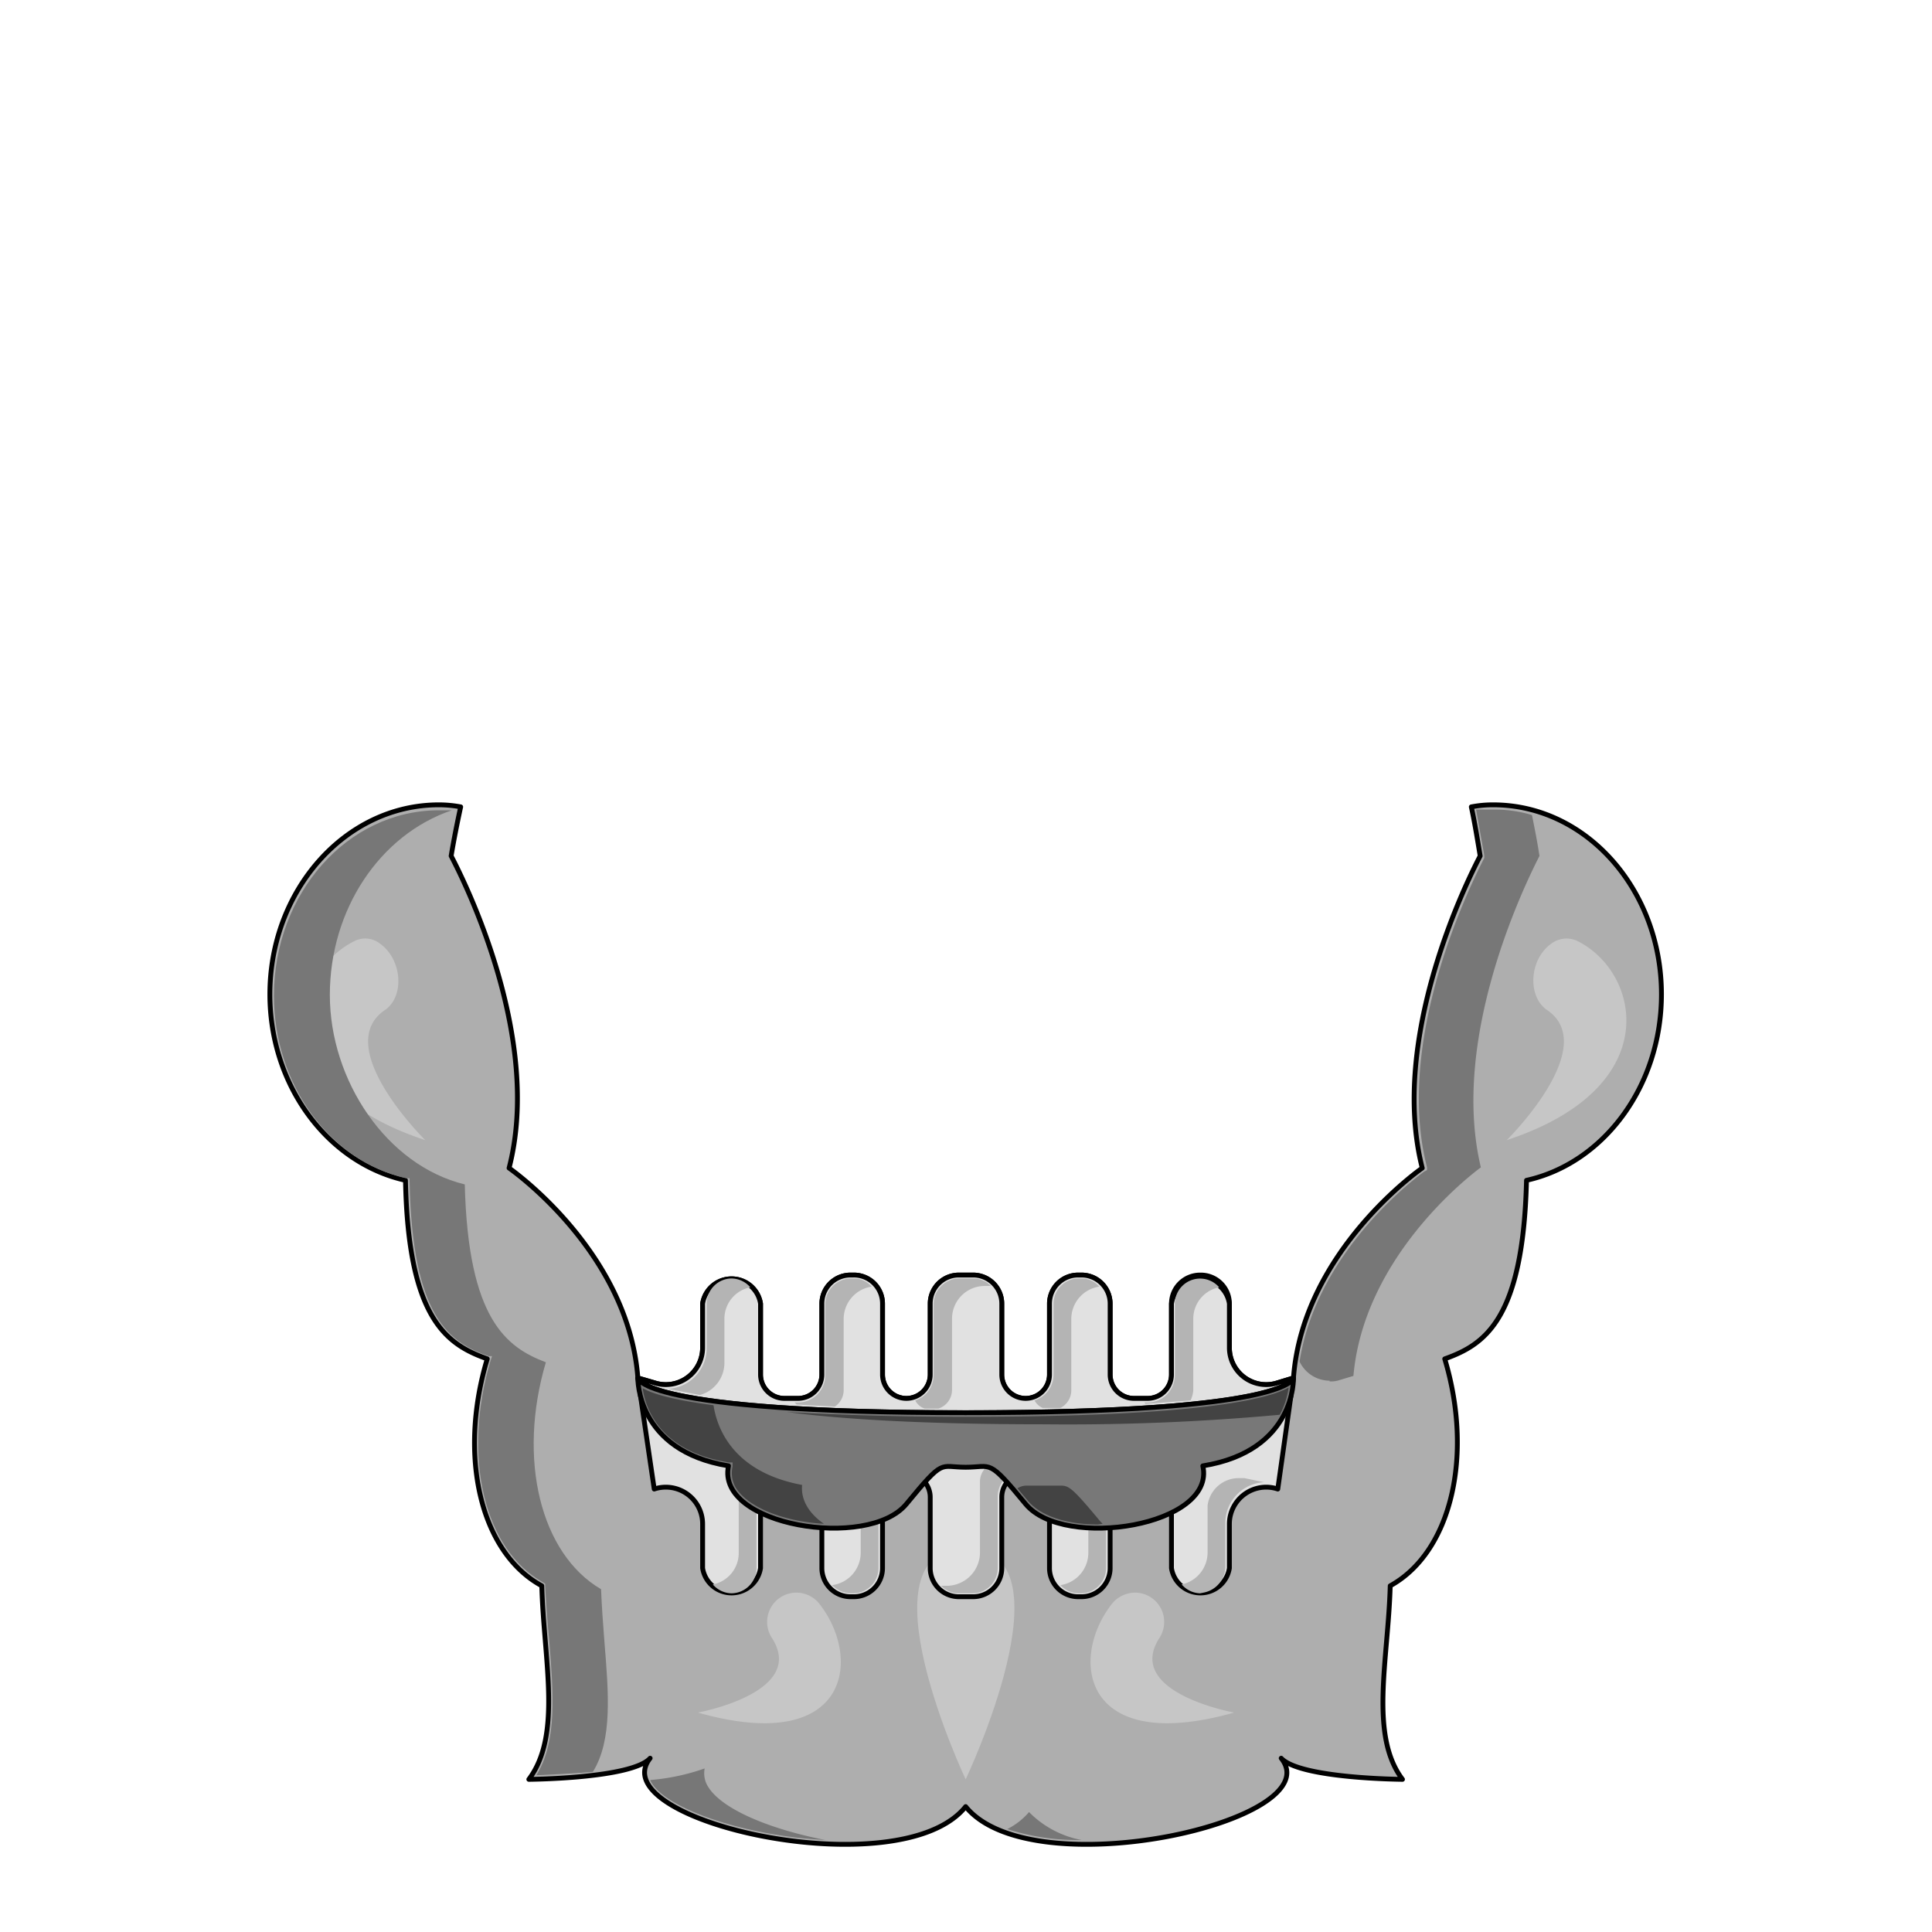 <svg xmlns="http://www.w3.org/2000/svg" viewBox="0 0 283.5 283.5"><path d="M243.8,145.9c0-15.3-11-27.8-24.7-27.8a16.6,16.6,0,0,0-3.2.3c.5,2.3.9,4.8,1.3,7.2-2.2,4.2-13.3,26.9-8.5,45.8,0,0-17.5,12.1-18.9,30.8l-2.3.7a5.4,5.4,0,0,1-7.1-5.1v-6.5a4.2,4.2,0,0,0-4.3-4.2h0a4.2,4.2,0,0,0-4.2,4.2v10.4a3.5,3.5,0,0,1-3.5,3.5h-2a3.5,3.5,0,0,1-3.5-3.5V191.3a4.2,4.2,0,0,0-4.2-4.2h-.5a4.2,4.2,0,0,0-4.2,4.2v10.4a3.5,3.5,0,0,1-3.5,3.5h0a3.5,3.5,0,0,1-3.5-3.5V191.3a4.2,4.2,0,0,0-4.2-4.2h-2.1a4.2,4.2,0,0,0-4.2,4.2v10.4a3.5,3.5,0,0,1-3.5,3.5,3.5,3.5,0,0,1-3.5-3.5V191.3a4.2,4.2,0,0,0-4.3-4.2h-.4a4.2,4.2,0,0,0-4.2,4.2v10.4a3.5,3.5,0,0,1-3.5,3.5h-2a3.5,3.5,0,0,1-3.5-3.5V191.3a4.3,4.3,0,0,0-8.5,0v6.5a5.4,5.4,0,0,1-7.1,5.1l-2.4-.7c-1.4-18.7-18.9-30.8-18.9-30.8,4.9-18.9-6.3-41.6-8.5-45.8.4-2.4.9-4.9,1.4-7.2a17.3,17.3,0,0,0-3.2-.3c-13.7,0-24.8,12.5-24.8,27.8,0,13.5,8.6,24.8,19.9,27.3.4,20.4,6.1,24.1,12,26.2-4.3,14.3-1,28.4,8,33.3.3,10.9,3,21.9-1.9,28.4,0,0,15.1-.1,17.8-3.1-7.3,9.2,36.7,19.1,46.3,7.1,9.7,12,53.7,2.1,46.3-7.1,2.8,3,17.8,3.1,17.8,3.1-4.9-6.5-2.1-17.5-1.8-28.4,8.9-4.9,12.3-19,8-33.3,5.9-2.1,11.5-5.8,12-26.2C235.3,170.7,243.8,159.4,243.8,145.9Z" fill="#aeaeae" stroke="#000" stroke-linecap="round" stroke-linejoin="round" stroke-width="0.71"/><path d="M187.5,202.9a5.4,5.4,0,0,1-7.1-5.1v-6.5a4.3,4.3,0,0,0-8.5,0v10.4a3.5,3.5,0,0,1-3.5,3.5h-2a3.5,3.5,0,0,1-3.5-3.5V191.3a4.2,4.2,0,0,0-4.2-4.2h-.5a4.2,4.2,0,0,0-4.2,4.2v10.4a3.5,3.5,0,0,1-7,0V191.3a4.2,4.2,0,0,0-4.2-4.2h-2.1a4.2,4.2,0,0,0-4.2,4.2v10.4a3.5,3.5,0,0,1-3.5,3.5,3.5,3.5,0,0,1-3.5-3.5V191.3a4.2,4.2,0,0,0-4.3-4.2h-.4a4.2,4.2,0,0,0-4.2,4.2v10.4a3.5,3.5,0,0,1-3.5,3.5h-2a3.5,3.5,0,0,1-3.5-3.5V191.3a4.3,4.3,0,0,0-8.5,0v6.5a5.4,5.4,0,0,1-7.1,5.1l-2.4-.7s.1,5.1,48.1,5.1,48.1-5.1,48.1-5.1Z" fill="#e1e1e1" stroke="#000" stroke-linecap="round" stroke-linejoin="round" stroke-width="0.71"/><path d="M116.8,233.7h0a4.3,4.3,0,0,1,3.4,1.6c6.4,8.1,4.4,22.3-17.8,16,0,0,16-2.9,10.9-10.9A4.3,4.3,0,0,1,116.8,233.7Z" fill="#c6c6c6"/><path d="M166.6,233.7h0a4.4,4.4,0,0,0-3.4,1.6c-6.4,8.1-4.4,22.3,17.9,16,0,0-16.1-2.9-11-10.9A4.3,4.3,0,0,0,166.6,233.7Z" fill="#c6c6c6"/><path d="M227.6,138.5h0a3.7,3.7,0,0,1,3.9-.4c9.2,4.6,13,21.5-10.4,29.2,0,0,13.9-13.7,5.9-19.1C224.1,146.2,224.4,140.8,227.6,138.5Z" fill="#c6c6c6"/><path d="M55.8,138.5h0a3.5,3.5,0,0,0-3.8-.4c-9.3,4.6-13,21.5,10.4,29.2,0,0-13.9-13.7-5.9-19.1C59.4,146.2,59,140.8,55.8,138.5Z" fill="#c6c6c6"/><path d="M141.7,227.2c-16,0,0,33.9,0,33.9S157.8,227.2,141.7,227.2Z" fill="#c6c6c6"/><path d="M96,218.5a5.4,5.4,0,0,1,7.1,5.1v6.5a4.3,4.3,0,0,0,8.5,0V219.7a3.5,3.5,0,0,1,3.5-3.5h2a3.5,3.5,0,0,1,3.5,3.5v10.4a4.2,4.2,0,0,0,4.2,4.2h.4a4.2,4.2,0,0,0,4.3-4.2V219.7a3.4,3.4,0,0,1,3.5-3.5,3.5,3.5,0,0,1,3.5,3.5v10.4a4.2,4.2,0,0,0,4.2,4.2h2.1a4.2,4.2,0,0,0,4.2-4.2V219.7a3.5,3.5,0,0,1,7,0v10.4a4.2,4.2,0,0,0,4.2,4.2h.5a4.2,4.2,0,0,0,4.2-4.2V219.7a3.5,3.5,0,0,1,3.5-3.5h2a3.5,3.5,0,0,1,3.5,3.5v10.4a4.3,4.3,0,0,0,8.5,0v-6.5a5.4,5.4,0,0,1,7.1-5.1l2.3-16.3s-.1,11.9-48.1,11.9-48.1-11.9-48.1-11.9Z" fill="#e1e1e1" stroke="#000" stroke-linecap="round" stroke-linejoin="round" stroke-width="0.71"/><path d="M195.1,202.6a4.9,4.9,0,0,1-4.4-2.8c2.6-16.8,18.2-27.8,18.3-27.9l.4-.2v-.4c-4.8-18.7,6.2-41.1,8.4-45.4v-.4l-1.2-6.7h2.5a18.7,18.7,0,0,1,5.7.8c.4,2,.8,4,1.1,6-2.4,4.7-13.1,26.9-8.6,45.7-2.3,1.7-17.2,13.5-18.7,30.6l-2,.6a3.9,3.9,0,0,1-1.5.2Z" fill="#777"/><path d="M78.7,260.5c3.1-5,2.5-12.1,1.9-19.7q-.4-4.1-.6-8.1v-.3l-.3-.2c-8.7-4.8-11.9-18.5-7.7-32.6l.2-.6h-.5c-5.7-2-11.2-5.6-11.6-25.7v-.4h-.5c-11.2-2.5-19.4-13.8-19.4-26.8,0-15,10.8-27.2,24.2-27.2h1.9c-10.6,3.6-17.9,14.6-17.9,27.1s8.3,25,19.8,27.8c.5,19.8,6.1,23.9,11.9,26.1-4.2,14.2-.8,28.1,8.1,33.3.1,2.6.3,5.2.5,7.8.6,7.4,1.2,14.3-1.7,19C83.7,260.3,80.4,260.4,78.7,260.5Z" fill="#777"/><path d="M121.1,270c-11.9-.6-23.9-4.7-25.7-8.8a31.6,31.6,0,0,0,8-1.7,3.8,3.8,0,0,0,.2,2.1C105.2,265.3,112.9,268.4,121.1,270Z" fill="#777"/><path d="M158.7,270a33.9,33.9,0,0,1-10.9-1.6,10.2,10.2,0,0,0,3.2-2.5A14.6,14.6,0,0,0,158.7,270Z" fill="#777"/><path d="M153,206.6a2.5,2.5,0,0,1-1.2-1.1,4,4,0,0,0,2.8-3.8V191.3a3.7,3.7,0,0,1,3.6-3.7h.5a3.4,3.4,0,0,1,2.6,1.2,4.8,4.8,0,0,0-4.1,4.8V204a2.9,2.9,0,0,1-1.6,2.6Z" fill="#b4b4b4"/><path d="M168.1,206l-.2-.2h.5a4,4,0,0,0,4-4.1V191.3a3.7,3.7,0,0,1,6.5-2.4,4.7,4.7,0,0,0-3.8,4.7V204a4.2,4.2,0,0,1-.4,1.5Z" fill="#b4b4b4"/><path d="M135.7,206.7a2.4,2.4,0,0,1-1.4-1.2,3.9,3.9,0,0,0,2.7-3.8V191.3a3.8,3.8,0,0,1,3.7-3.7h2.1a3.6,3.6,0,0,1,2.6,1.1h-.9a4.8,4.8,0,0,0-4.8,4.9V204a2.9,2.9,0,0,1-2,2.7Z" fill="#b4b4b4"/><path d="M122.5,206.4l-5.6-.3-.3-.3h.5a4,4,0,0,0,4-4.1V191.3a3.8,3.8,0,0,1,3.7-3.7h.4a3.4,3.4,0,0,1,2.7,1.2,4.8,4.8,0,0,0-4.1,4.8V204A2.9,2.9,0,0,1,122.5,206.4Z" fill="#b4b4b4"/><path d="M102.7,204.7l-4.7-.9a6,6,0,0,0,5.7-6v-6.5a3.7,3.7,0,0,1,3.6-3.7,3.7,3.7,0,0,1,2.8,1.3,4.7,4.7,0,0,0-3.8,4.7V200A4.9,4.9,0,0,1,102.7,204.7Z" fill="#b4b4b4"/><path d="M124.8,233.8a4,4,0,0,1-2.7-1.2,4.8,4.8,0,0,0,4.2-4.8V217.4a3,3,0,0,1,1.5-2.6h2.6a2.5,2.5,0,0,1,1.2,1.1,3.9,3.9,0,0,0-2.7,3.8v10.4a3.7,3.7,0,0,1-3.7,3.7Z" fill="#b4b4b4"/><path d="M107.3,233.8a3.7,3.7,0,0,1-2.7-1.3,4.7,4.7,0,0,0,3.8-4.7V217.4a2.8,2.8,0,0,1,.4-1.5l6.6-.5.2.2h-.5a4.1,4.1,0,0,0-4.1,4.1v10.4A3.7,3.7,0,0,1,107.3,233.8Z" fill="#b4b4b4"/><path d="M140.7,233.8a3.6,3.6,0,0,1-2.6-1.1h.9a4.9,4.9,0,0,0,4.8-4.9V217.4a2.9,2.9,0,0,1,1.9-2.7h2a2.9,2.9,0,0,1,1.5,1.2,3.9,3.9,0,0,0-2.8,3.8v10.4a3.7,3.7,0,0,1-3.6,3.7Z" fill="#b4b4b4"/><path d="M158.2,233.8a3.7,3.7,0,0,1-2.6-1.2,4.8,4.8,0,0,0,4.1-4.8V217.4A2.9,2.9,0,0,1,161,215l5.6.3.3.3h-.5a4.1,4.1,0,0,0-4.1,4.1v10.4a3.7,3.7,0,0,1-3.6,3.7Z" fill="#b4b4b4"/><path d="M176.1,233.8a3.7,3.7,0,0,1-2.7-1.3,4.8,4.8,0,0,0,3.8-4.7v-6.9a4.6,4.6,0,0,1,4.6-4h.8l2.9.6a6,6,0,0,0-5.7,6v6.3a3.9,3.9,0,0,1-3.2,3.9Z" fill="#b4b4b4"/><path d="M189.8,202.2s-.1,5.1-48.1,5.1-48.1-5.1-48.1-5.1-.3,10.7,13.3,12.9c-1.9,8.8,20.5,12.4,26.1,5.6s4.8-5.4,8.7-5.4,3.2-1.4,8.8,5.4,28,3.2,26-5.6c13.7-2.2,13.3-12.9,13.3-12.9Z" fill="#787878" stroke="#000" stroke-linecap="round" stroke-linejoin="round" stroke-width="0.71"/><path d="M153.2,209c-19.4,0-30.9-.9-37.7-1.8,7.2.4,16,.7,26.2.7,34.2,0,44.4-2.6,47.4-4.3a12.1,12.1,0,0,1-1.3,4A340.2,340.2,0,0,1,153.2,209Z" fill="#434343"/><path d="M120.9,223.6c-5.4-.3-10.4-2.1-12.5-4.7a4.2,4.2,0,0,1-.9-3.7v-.6H107c-10.2-1.6-12.3-8-12.7-10.9,1.4.8,4.3,1.7,10.4,2.5.5,3.3,2.8,9.8,13,11.7C117.5,220,118.6,222,120.9,223.6Z" fill="#434343"/><path d="M161.1,223.7c-4.7,0-8.4-1.3-10.2-3.4l-1.6-1.9a2.4,2.4,0,0,1,1.3-.4h5.1c1.2,0,1.8.5,5.8,5.3l.3.3Z" fill="#434343"/></svg>